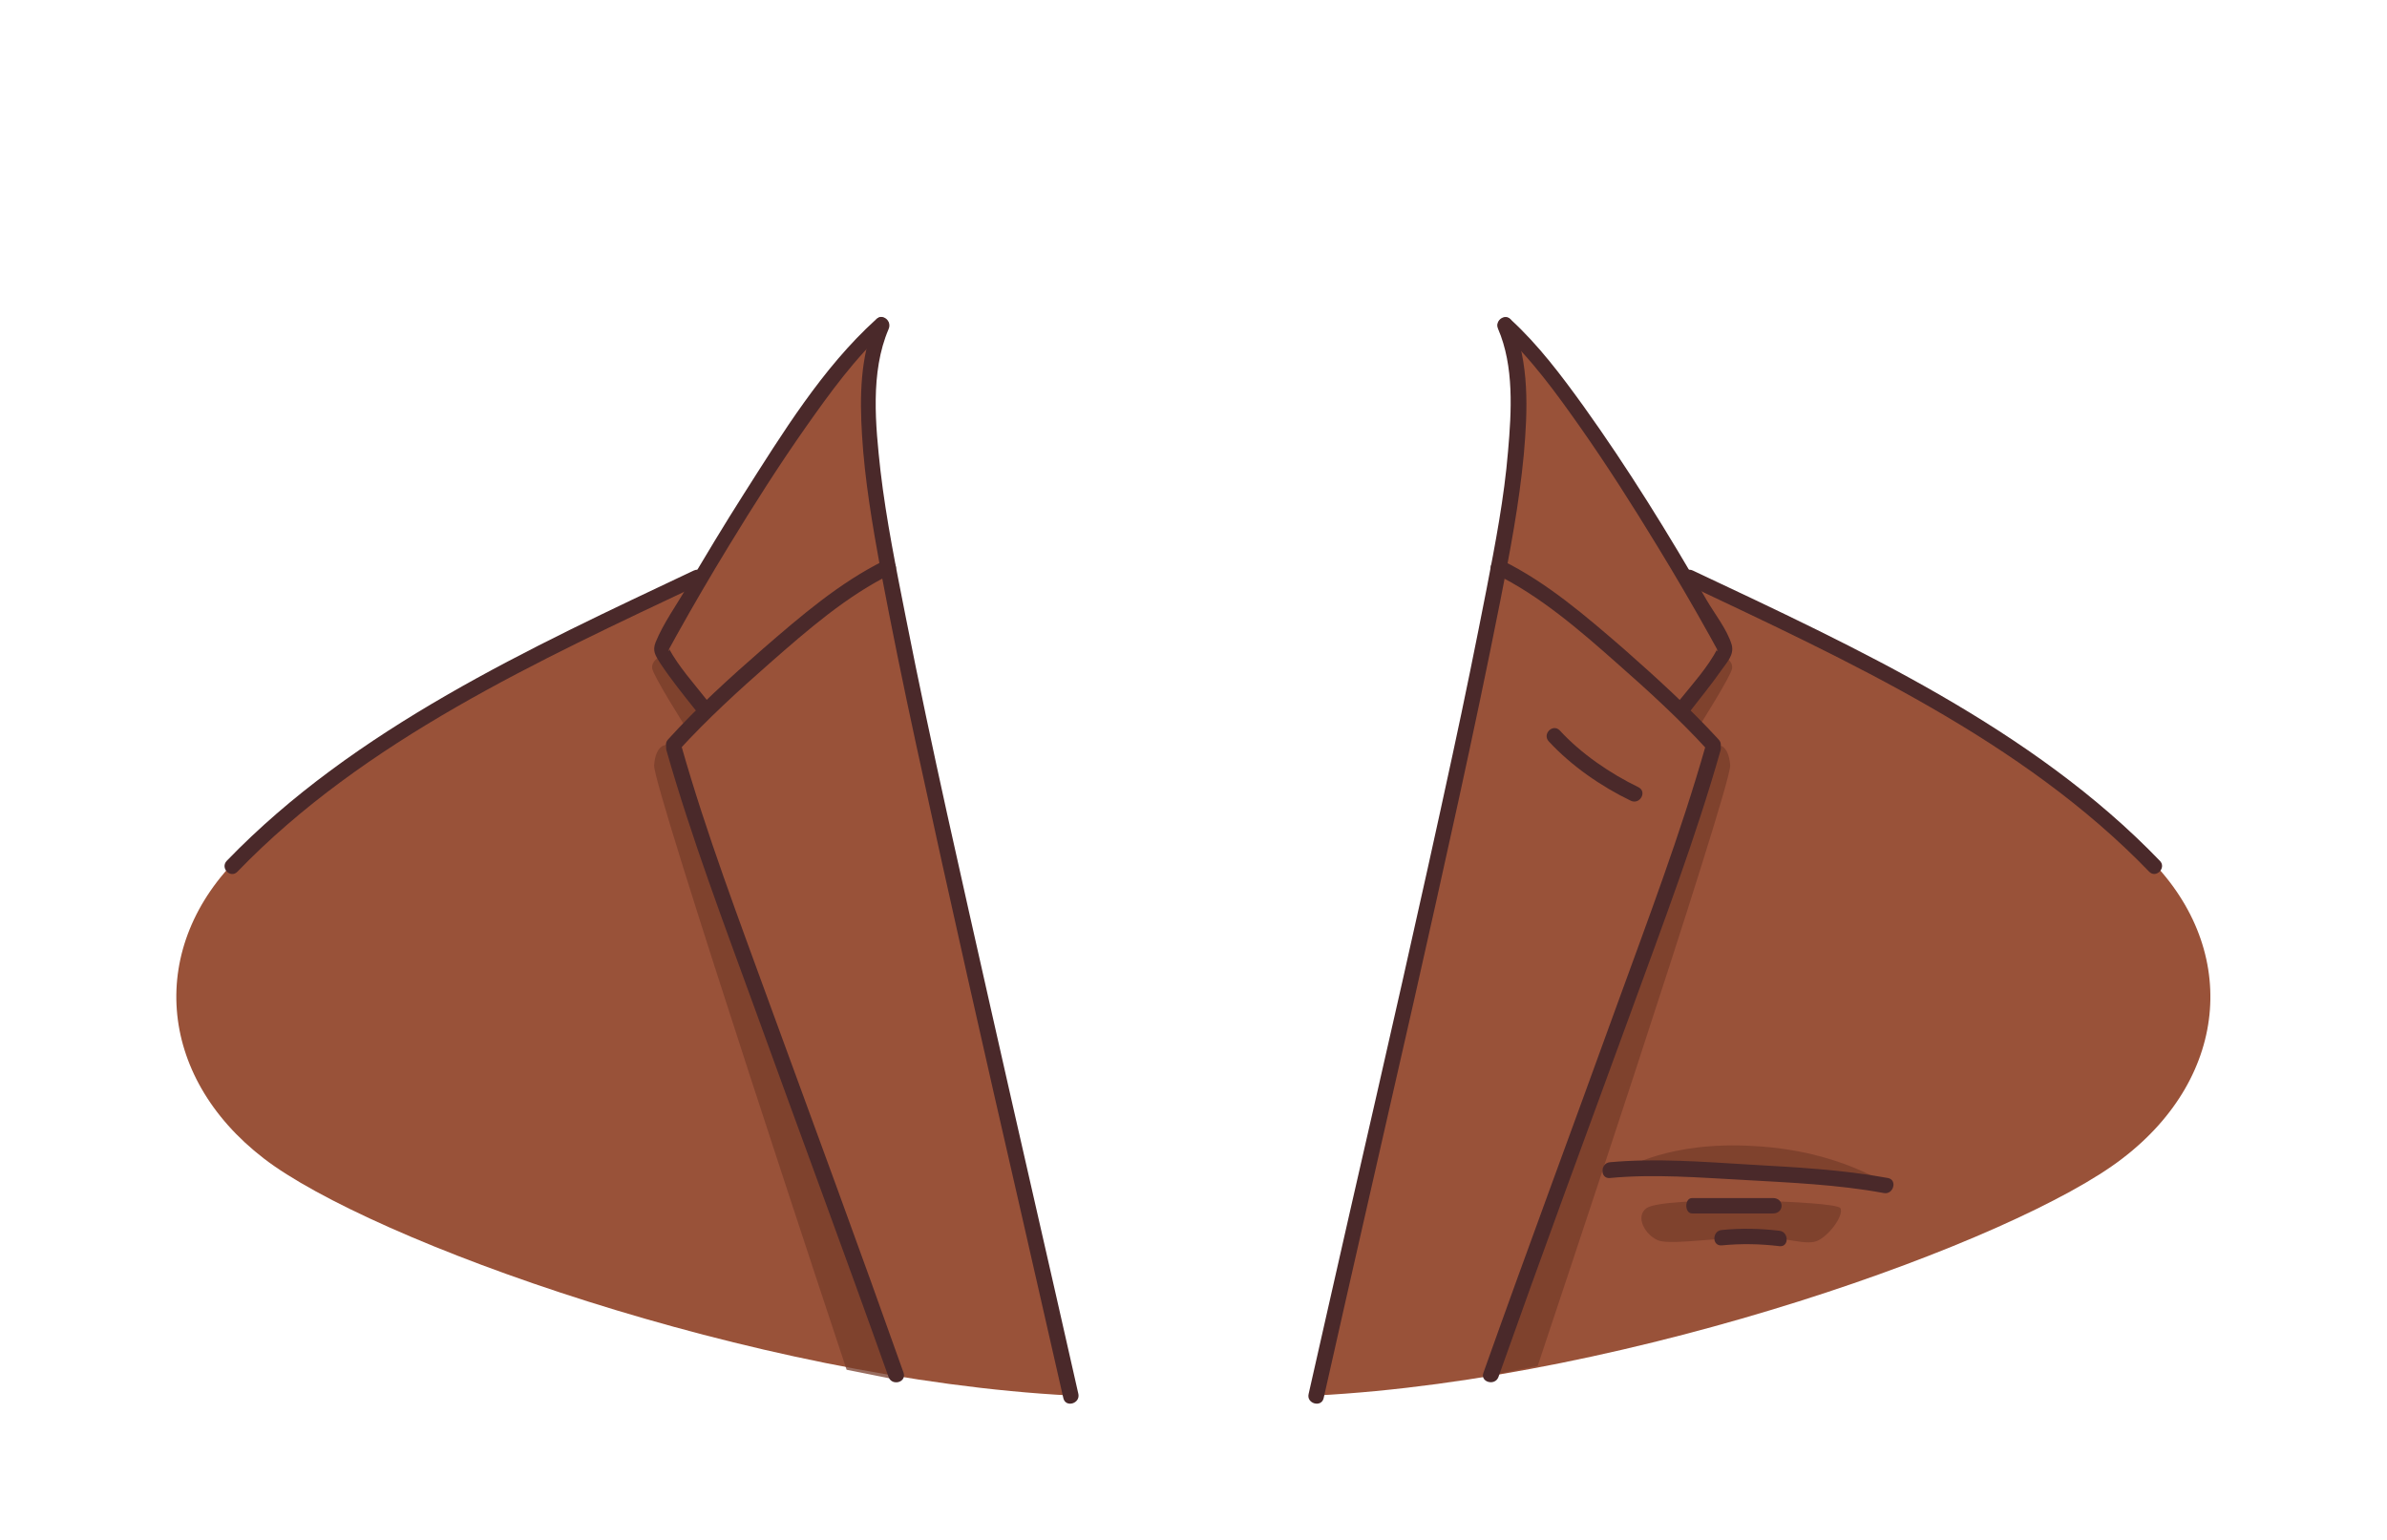 <?xml version="1.0" encoding="utf-8"?>
<!-- Generator: Adobe Illustrator 19.2.0, SVG Export Plug-In . SVG Version: 6.00 Build 0)  -->
<svg version="1.1" id="Layer_1" xmlns="http://www.w3.org/2000/svg" xmlns:xlink="http://www.w3.org/1999/xlink" x="0px" y="0px"
	 viewBox="0 0 620 400" style="enable-background:new 0 0 620 400;" xml:space="preserve">
<style type="text/css">
	.st0{fill:#995239;}
	.st1{opacity:0.75;}
	.st2{fill:#773c2a;}
	.st3{fill:#4a292a;}
</style>
<g>
	<g>
		<g>
			<g>
				<path class="st0" d="M557.4,222.2c-14.9-14.4-84-60-113.9-70c-1.8-0.6-4.5-2.1-6.5-4.9c-10-14.5-31.7-48.5-44.8-61.8
					c8,12.4-3.9,48.9-6.3,78.5c-0.6,7-9,42.9-10.5,49.5c-2.9,21.5-8,37.5-14.3,63.8c-3,12.7-4.7,21.1-7.9,34.6l-4.2,18.5l-7.3,32.1
					c82.7-4.3,182.2-40.4,209.6-61.6C579.4,279.4,581.7,245.7,557.4,222.2z"/>
			</g>
		</g>
		<path class="st0" d="M62.5,222.2c14.9-14.4,84-60,113.9-70c1.8-0.6,4.5-2.1,6.5-4.9c10-14.5,31.7-48.5,44.8-61.8
			c-8,12.4,3.9,48.9,6.3,78.5c0.6,7,9,42.9,10.5,49.5c2.9,21.5,8,37.5,14.3,63.8c3,12.7,4.7,21.1,7.9,34.6l4.2,18.5l7.3,32.1
			c-82.8-4.3-182.2-40.4-209.7-61.6C40.6,279.4,38.2,245.7,62.5,222.2z"/>
	</g>
	<g class="st1">
		<path class="st2" d="M388.1,356.2l56.7-157.4l1.4-5.3c0,0,2.8-0.2,3.2,5.3c0.4,5.4-50,156-50,156l-12,2.4L388.1,356.2z"/>
		<path class="st2" d="M437.1,184.1l11.1-13.3c0,0,1.9,0.9,1.7,2.8s-8.9,15.6-8.9,15.6l-2.9-2.9L437.1,184.1z"/>
		<path class="st2" d="M231.2,356.2l-56.7-157.4l-1.4-5.3c0,0-2.8-0.2-3.2,5.3c-0.4,5.4,50,157,50,157l12,2.4L231.2,356.2z"/>
		<path class="st2" d="M182.2,184.1l-11.1-13.3c0,0-1.9,0.9-1.7,2.8s8.9,15.6,8.9,15.6l2.9-2.9L182.2,184.1z"/>
		<path class="st2" d="M421.9,303.7l32.6,0.9l36.3,3.5c0,0-12.7-9.2-35.1-10.4C433.4,296.3,421.9,303.7,421.9,303.7z"/>
		<path class="st2" d="M427.7,313.8c-3.1,2.2-0.4,7,3,8.4s19.6-1.3,27.2-0.8c7.6,0.4,10,1.7,13.2,1.2s8.1-6.9,6.9-8.8
			S432.4,310.6,427.7,313.8z"/>
	</g>
	<g>
		<g>
			<path class="st3" d="M389.1,85.4c4.2,9.7,3.5,21.5,2.6,31.8c-1,12.1-3.3,24-5.6,35.9c-2.8,14.3-5.7,28.6-8.8,42.9
				c-8.5,39.4-17.5,78.7-26.5,118c-3.6,16-7.3,32-10.9,48.1c-0.6,2.5,3.3,3.6,3.9,1.1c7.7-34.3,15.6-68.6,23.4-103
				c7.8-34.7,15.6-69.3,22.5-104.2c2.5-12.6,4.9-25.2,6.1-38c1-11.4,1.5-23.8-3.1-34.5C391.5,81,388.1,83,389.1,85.4L389.1,85.4z"/>
		</g>
		<g>
			<path class="st3" d="M389.7,85.8c8,7.3,14.5,16.3,20.7,25.1c7.1,10.1,13.7,20.5,20.1,31c4.7,7.7,9.2,15.4,13.6,23.3
				c0.6,1,1.1,2.1,1.7,3.1c0.9,1.4-0.1,0.9,0.3,0.2c-2.5,4.8-6.4,9.1-9.8,13.3c-1.6,2,1.2,4.8,2.8,2.8c2.7-3.5,5.5-6.9,8-10.5
				c1.4-2,3.4-4,2.7-6.6c-1.2-4-4.4-8-6.5-11.6c-9.9-17.2-20.4-34.2-32-50.4c-5.7-7.9-11.7-15.9-18.9-22.5
				C390.6,81.3,387.7,84.1,389.7,85.8L389.7,85.8z"/>
		</g>
		<g>
			<path class="st3" d="M388.2,149c11.7,5.7,22,14.6,31.7,23.2c8.2,7.2,16.3,14.6,23.7,22.7c1.7,1.9,4.6-0.9,2.8-2.8
				c-7.7-8.4-16.2-16.1-24.7-23.6c-9.7-8.4-19.9-17.2-31.5-22.9C387.9,144.5,385.9,147.9,388.2,149L388.2,149z"/>
		</g>
		<g>
			<path class="st3" d="M443,193.8c-6.5,22.8-15,45.2-23.1,67.5c-11.5,31.8-23.3,63.5-34.6,95.3c-0.9,2.4,3,3.5,3.9,1.1
				c11.3-31.9,23-63.6,34.6-95.3c8.1-22.3,16.6-44.6,23.1-67.5C447.6,192.4,443.7,191.3,443,193.8L443,193.8z"/>
		</g>
		<g>
			<path class="st3" d="M402.3,192.6c5.8,6.3,13.6,11.7,21.3,15.4c2.3,1.1,4.3-2.3,2-3.5c-7.4-3.6-14.9-8.7-20.5-14.8
				C403.3,187.9,400.5,190.7,402.3,192.6L402.3,192.6z"/>
		</g>
		<g>
			<path class="st3" d="M418.1,306c11.5-1.1,23.4-0.1,34.9,0.5c12.1,0.7,24.4,1.2,36.3,3.4c2.5,0.5,3.6-3.4,1.1-3.9
				c-11.9-2.2-24.1-2.8-36.1-3.5c-11.9-0.7-24.2-1.7-36.2-0.6C415.6,302.2,415.6,306.2,418.1,306L418.1,306z"/>
		</g>
		<g>
			<path class="st3" d="M437.7,151.6c42.2,20,87.6,40.7,120.5,74.8c1.8,1.9,4.6-1,2.8-2.8c-33.1-34.4-78.7-55.3-121.3-75.4
				C437.4,147.1,435.4,150.5,437.7,151.6L437.7,151.6z"/>
		</g>
		<g>
			<path class="st3" d="M439.5,315.2c0,0,14,0,21,0c3,0,3-4,0-4c-7,0-14,0-21,0C437.5,311.2,437.5,315.2,439.5,315.2
				C439.5,315.2,437.5,315.2,439.5,315.2z"/>
		</g>
		<g>
			<path class="st3" d="M447.2,323.5c5-0.5,10-0.4,15,0.2c2.5,0.3,2.5-3.7,0-4c-5-0.6-10-0.7-15-0.2
				C444.7,319.7,444.6,323.7,447.2,323.5L447.2,323.5z"/>
		</g>
		<g>
			<path class="st3" d="M227.4,83.4c-4,9.2-4.1,19.7-3.5,29.6c0.7,11.7,2.7,23.3,4.8,34.9c2.9,15.3,6,30.5,9.3,45.7
				c8.7,40.2,17.8,80.3,27,120.4c3.7,16.4,7.5,32.8,11.2,49.2c0.6,2.5,4.4,1.4,3.9-1.1c-7.5-33.3-15.2-66.6-22.7-99.9
				c-7.6-33.8-15.4-67.7-22.1-101.7c-2.5-12.7-5.1-25.4-6.6-38.2c-1.3-11.8-2.7-25.6,2.1-36.8C231.9,83,228.4,81,227.4,83.4
				L227.4,83.4z"/>
		</g>
		<g>
			<path class="st3" d="M227.5,83c-13.9,12.6-24.3,29.6-34.3,45.3c-5.1,8-10,16.2-14.9,24.4c-2.6,4.5-6,9.2-8,14.1
				c-0.9,2.3-0.1,3.4,1.2,5.5c2.8,4.2,6,8.2,9.2,12.2c1.6,2,4.4-0.8,2.8-2.8c-3.3-4.2-7.2-8.5-9.8-13.3c0.4,0.7-0.6,1.2,0.3-0.2
				c0.6-1,1.1-2.1,1.7-3.1c4.4-7.9,8.9-15.6,13.6-23.3c6.4-10.5,13-20.9,20.1-31c6.2-8.8,12.7-17.8,20.7-25.1
				C232.2,84.1,229.4,81.2,227.5,83L227.5,83z"/>
		</g>
		<g>
			<path class="st3" d="M229.7,145.6c-11.6,5.7-21.8,14.5-31.5,22.9c-8.6,7.5-17.1,15.2-24.7,23.6c-1.7,1.9,1.1,4.7,2.8,2.8
				c7.4-8.1,15.5-15.5,23.7-22.7c9.7-8.5,20-17.5,31.7-23.2C234,147.9,232,144.5,229.7,145.6L229.7,145.6z"/>
		</g>
		<g>
			<path class="st3" d="M173.1,194.9c6.5,22.8,15,45.2,23.1,67.5c11.5,31.8,23.3,63.5,34.6,95.3c0.9,2.4,4.7,1.4,3.9-1.1
				c-11.3-31.9-23-63.6-34.6-95.3c-8.1-22.3-16.6-44.6-23.1-67.5C176.2,191.3,172.4,192.4,173.1,194.9L173.1,194.9z"/>
		</g>
		<g>
			<path class="st3" d="M180.2,148.2c-42.5,20.1-88.1,41-121.3,75.4c-1.8,1.9,1,4.7,2.8,2.8c32.9-34.1,78.2-54.8,120.5-74.8
				C184.6,150.5,182.6,147.1,180.2,148.2L180.2,148.2z"/>
		</g>
	</g>
</g>
</svg>
